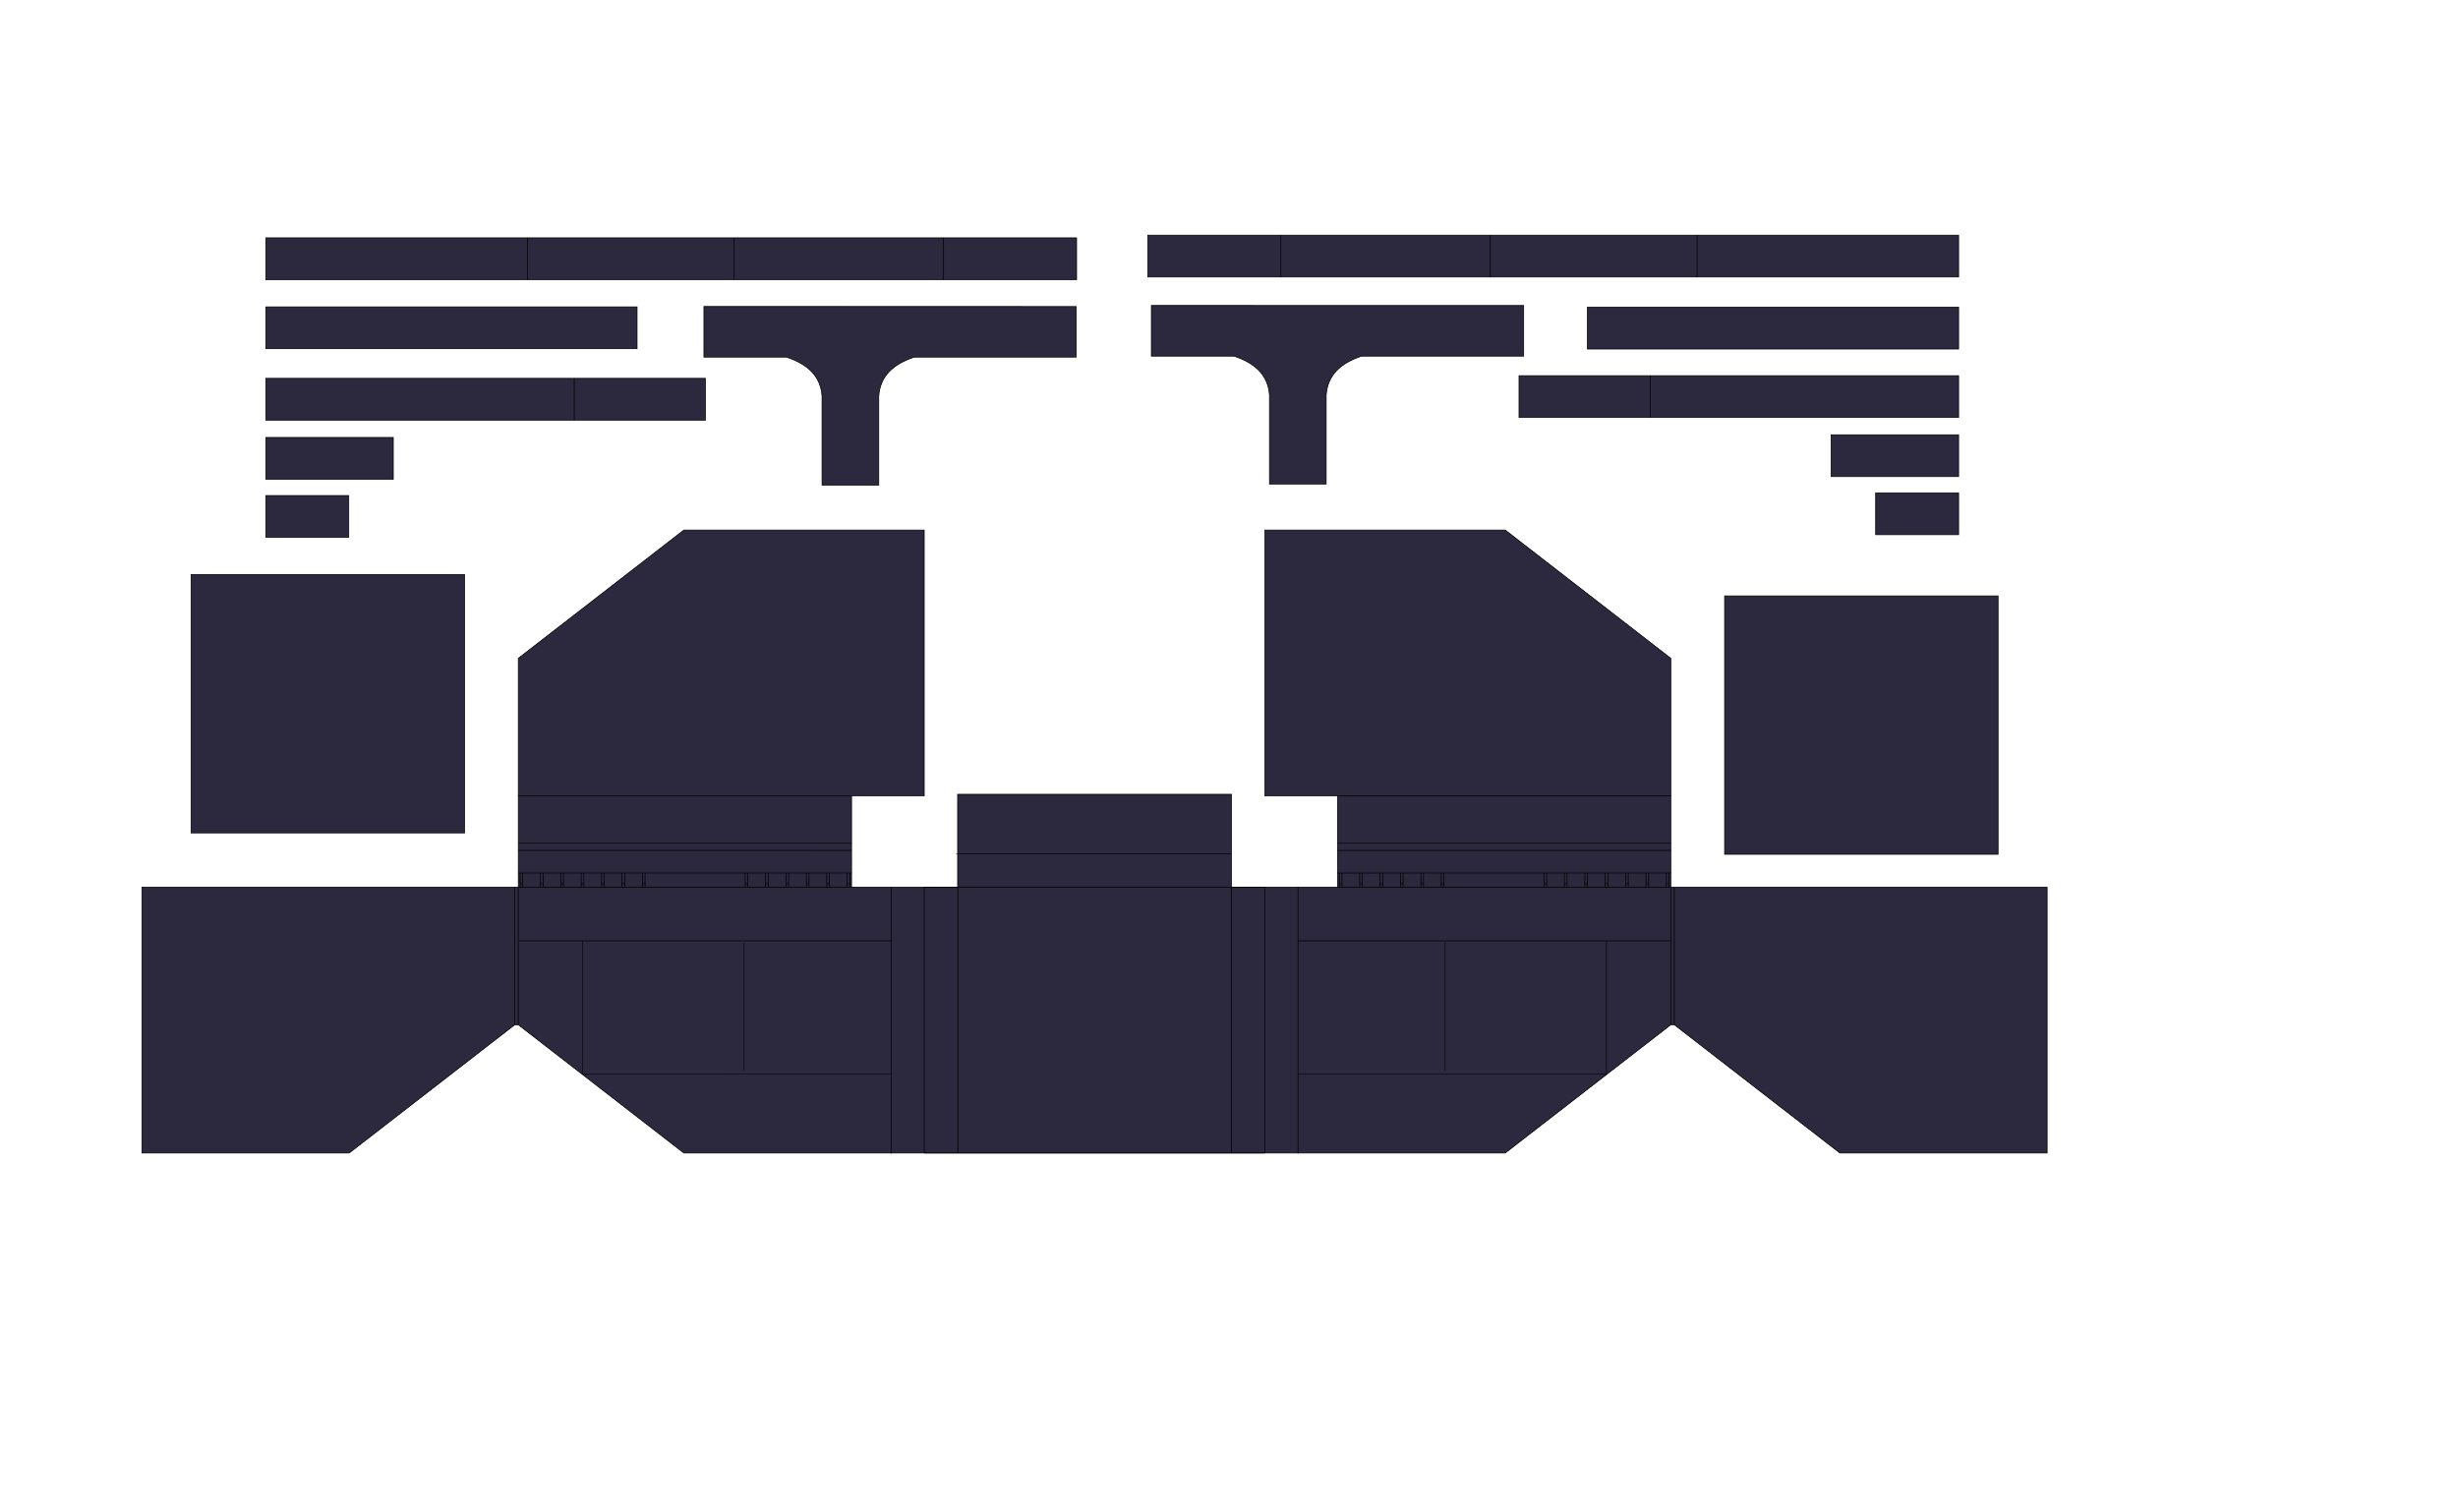 <?xml version="1.0" encoding="UTF-8" standalone="no"?>
<svg
   xmlns:dc="http://purl.org/dc/elements/1.1/"
   xmlns:cc="http://creativecommons.org/ns#"
   xmlns:rdf="http://www.w3.org/1999/02/22-rdf-syntax-ns#"
   xmlns:svg="http://www.w3.org/2000/svg"
   xmlns="http://www.w3.org/2000/svg"
   xmlns:sodipodi="http://sodipodi.sourceforge.net/DTD/sodipodi-0.dtd"
   xmlns:inkscape="http://www.inkscape.org/namespaces/inkscape"
   width="650mm"
   height="400mm"
   id="svg2"
   version="1.1"
   inkscape:version="0.91 r13725"
   sodipodi:docname="platform.svg">
  <sodipodi:namedview
     inkscape:snap-others="false"
     pagecolor="#ffffff"
     bordercolor="#666666"
     borderopacity="1"
     objecttolerance="10"
     gridtolerance="10"
     guidetolerance="10"
     inkscape:pageopacity="0"
     inkscape:pageshadow="2"
     inkscape:window-width="1920"
     inkscape:window-height="1028"
     id="namedview5831"
     showgrid="false"
     units="mm"
     inkscape:zoom="0.5275892495029305"
     inkscape:cx="1139.927234942992"
     inkscape:cy="632.24644510451"
     inkscape:window-x="-8"
     inkscape:window-y="-8"
     inkscape:window-maximized="1"
     inkscape:current-layer="g7358"
     width="594mm"
     inkscape:document-units="mm"
     showborder="true" />
  <desc
     id="desc4">C:\Users\mlevtsky\ASDS\photos\engines\blueprints\dxf\DYPOS-C106236.dxf - scale = 1.000000, origin = (0.000000, 0.000000), auto = False</desc>
  <defs
     id="defs6" />
  <g
     inkscape:groupmode="layer"
     id="layer1"
     inkscape:label="MODEL"
     style="display:inline"
     transform="translate(0,673.228)">
    <g
       id="g7358">
      <path
         style="display:inline;opacity:1;fill:#2c283d;fill-opacity:1;fill-rule:evenodd;stroke:#000000;stroke-width:0.709;stroke-linecap:butt;stroke-miterlimit:4;stroke-dasharray:none;stroke-dashoffset:0;stroke-opacity:1"
         d="m 1522.857,-367.847 0,50.577 -161.936,0 c -22.208,7.444 -34.066,19.752 -35.433,38.976 l 0,88.938 -56.693,0 0,-88.938 c -1.367,-19.224 -13.225,-31.532 -35.433,-38.976 l -82.623,0 0,-50.631 z"
         id="path5552-9"
         inkscape:connector-curvature="0"
         sodipodi:nodetypes="ccccccccccc" />
      <path
         inkscape:connector-curvature="0"
         style="opacity:1;fill:#2c283d;fill-opacity:1;fill-rule:evenodd;stroke:#000000;stroke-width:0.709;stroke-linecap:butt;stroke-miterlimit:4;stroke-dasharray:none;stroke-dashoffset:0;stroke-opacity:1"
         d="m 1957.583,-438.168 -810.384,0 0,41.811 810.384,0 z"
         id="rect5253" />
      <path
         style="opacity:1;fill:#2c283d;fill-opacity:1;fill-rule:evenodd;stroke:#000000;stroke-width:0.709;stroke-linecap:butt;stroke-miterlimit:4;stroke-dasharray:none;stroke-dashoffset:0;stroke-opacity:1"
         d="m 1696.162,-438.167 0,41.809"
         id="path5255"
         inkscape:connector-curvature="0" />
      <path
         style="display:inline;opacity:1;fill:#2c283d;fill-opacity:1;fill-rule:evenodd;stroke:#000000;stroke-width:0.709;stroke-linecap:butt;stroke-miterlimit:4;stroke-dasharray:none;stroke-dashoffset:0;stroke-opacity:1"
         d="m 1489.496,-438.167 0,41.809"
         id="path5255-5"
         inkscape:connector-curvature="0" />
      <path
         style="display:inline;opacity:1;fill:#2c283d;fill-opacity:1;fill-rule:evenodd;stroke:#000000;stroke-width:0.709;stroke-linecap:butt;stroke-miterlimit:4;stroke-dasharray:none;stroke-dashoffset:0;stroke-opacity:1"
         d="m 1280.195,-438.167 0,41.809"
         id="path5255-5-7"
         inkscape:connector-curvature="0" />
      <rect
         style="display:inline;opacity:1;fill:#2c283d;fill-opacity:1;fill-rule:evenodd;stroke:#000000;stroke-width:0.709;stroke-linecap:butt;stroke-miterlimit:4;stroke-dasharray:none;stroke-dashoffset:0;stroke-opacity:1"
         id="rect5294"
         width="371.08"
         height="41.811"
         x="-1957.583"
         y="-366.162"
         transform="scale(-1,1)" />
      <path
         style="display:inline;opacity:1;fill:#2c283d;fill-opacity:1;fill-rule:evenodd;stroke:#000000;stroke-width:0.709;stroke-linecap:butt;stroke-miterlimit:4;stroke-dasharray:none;stroke-dashoffset:0;stroke-opacity:1"
         d="m 1957.583,-297.719 -439.369,0 0,41.811 439.369,0 z"
         id="rect5294-1"
         inkscape:connector-curvature="0"
         sodipodi:nodetypes="ccccc" />
      <path
         inkscape:connector-curvature="0"
         id="path5255-4"
         d="m 1649.318,-297.72 0,41.809"
         style="display:inline;opacity:1;fill:#2c283d;fill-opacity:1;fill-rule:evenodd;stroke:#000000;stroke-width:0.709;stroke-linecap:butt;stroke-miterlimit:4;stroke-dasharray:none;stroke-dashoffset:0;stroke-opacity:1" />
      <rect
         style="display:inline;opacity:1;fill:#2c283d;fill-opacity:1;fill-rule:evenodd;stroke:#000000;stroke-width:0.709;stroke-linecap:butt;stroke-miterlimit:4;stroke-dasharray:none;stroke-dashoffset:0;stroke-opacity:1"
         id="rect5294-0"
         width="127.446"
         height="41.811"
         x="-1957.583"
         y="-238.642"
         transform="scale(-1,1)" />
      <rect
         style="display:inline;opacity:1;fill:#2c283d;fill-opacity:1;fill-rule:evenodd;stroke:#000000;stroke-width:0.709;stroke-linecap:butt;stroke-miterlimit:4;stroke-dasharray:none;stroke-dashoffset:0;stroke-opacity:1"
         id="rect5294-0-6"
         width="82.913"
         height="41.811"
         x="-1957.583"
         y="-180.583"
         transform="scale(-1,1)" />
      <path
         inkscape:connector-curvature="0"
         style="opacity:1;fill:#2c283d;fill-opacity:1;fill-rule:evenodd;stroke:#000000;stroke-width:0.709;stroke-linecap:butt;stroke-miterlimit:4;stroke-dasharray:none;stroke-dashoffset:0;stroke-opacity:1"
         d="m 265.657,-435.496 810.384,0 0,41.811 -810.384,0 z"
         id="rect5253-0" />
      <path
         style="opacity:1;fill:#2c283d;fill-opacity:1;fill-rule:evenodd;stroke:#000000;stroke-width:0.709;stroke-linecap:butt;stroke-miterlimit:4;stroke-dasharray:none;stroke-dashoffset:0;stroke-opacity:1"
         d="m 527.078,-435.495 0,41.809"
         id="path5255-7"
         inkscape:connector-curvature="0" />
      <path
         style="display:inline;opacity:1;fill:#2c283d;fill-opacity:1;fill-rule:evenodd;stroke:#000000;stroke-width:0.709;stroke-linecap:butt;stroke-miterlimit:4;stroke-dasharray:none;stroke-dashoffset:0;stroke-opacity:1"
         d="m 733.744,-435.495 0,41.809"
         id="path5255-5-3"
         inkscape:connector-curvature="0" />
      <path
         style="display:inline;opacity:1;fill:#2c283d;fill-opacity:1;fill-rule:evenodd;stroke:#000000;stroke-width:0.709;stroke-linecap:butt;stroke-miterlimit:4;stroke-dasharray:none;stroke-dashoffset:0;stroke-opacity:1"
         d="m 943.045,-435.495 0,41.809"
         id="path5255-5-7-8"
         inkscape:connector-curvature="0" />
      <rect
         style="display:inline;opacity:1;fill:#2c283d;fill-opacity:1;fill-rule:evenodd;stroke:#000000;stroke-width:0.709;stroke-linecap:butt;stroke-miterlimit:4;stroke-dasharray:none;stroke-dashoffset:0;stroke-opacity:1"
         id="rect5294-02"
         width="371.08"
         height="41.811"
         x="265.657"
         y="-366.49" />
      <rect
         style="display:inline;opacity:1;fill:#2c283d;fill-opacity:1;fill-rule:evenodd;stroke:#000000;stroke-width:0.709;stroke-linecap:butt;stroke-miterlimit:4;stroke-dasharray:none;stroke-dashoffset:0;stroke-opacity:1"
         id="rect5294-0-6-5"
         width="82.913"
         height="41.811"
         x="265.657"
         y="-177.911" />
      <rect
         style="display:inline;opacity:1;fill:#2c283d;fill-opacity:1;fill-rule:evenodd;stroke:#000000;stroke-width:0.709;stroke-linecap:butt;stroke-miterlimit:4;stroke-dasharray:none;stroke-dashoffset:0;stroke-opacity:1"
         id="rect5294-0-3"
         width="127.446"
         height="41.811"
         x="265.657"
         y="-235.97" />
      <path
         style="display:inline;opacity:1;fill:#2c283d;fill-opacity:1;fill-rule:evenodd;stroke:#000000;stroke-width:0.709;stroke-linecap:butt;stroke-miterlimit:4;stroke-dasharray:none;stroke-dashoffset:0;stroke-opacity:1"
         d="m 265.657,-295.047 439.369,0 0,41.811 -439.369,0 z"
         id="rect5294-1-8"
         inkscape:connector-curvature="0"
         sodipodi:nodetypes="ccccc" />
      <path
         inkscape:connector-curvature="0"
         id="path5255-4-3"
         d="m 573.922,-295.048 0,41.809"
         style="display:inline;opacity:1;fill:#2c283d;fill-opacity:1;fill-rule:evenodd;stroke:#000000;stroke-width:0.709;stroke-linecap:butt;stroke-miterlimit:4;stroke-dasharray:none;stroke-dashoffset:0;stroke-opacity:1" />
      <path
         style="display:inline;opacity:1;fill:#2c283d;fill-opacity:1;fill-rule:evenodd;stroke:#000000;stroke-width:0.709;stroke-linecap:butt;stroke-miterlimit:4;stroke-dasharray:none;stroke-dashoffset:0;stroke-opacity:1"
         d="m 1075.663,-366.829 0,50.577 -161.936,0 c -22.208,7.444 -34.066,19.752 -35.433,38.976 l 0,88.938 -56.693,0 0,-88.938 c -1.367,-19.224 -13.225,-31.532 -35.433,-38.976 l -82.623,0 0,-50.631 z"
         id="path5552-9-7"
         inkscape:connector-curvature="0"
         sodipodi:nodetypes="ccccccccccc" />
      <path
         style="display:inline;opacity:1;fill:#2c283d;fill-opacity:1;stroke:#000000;stroke-width:0.709;stroke-miterlimit:4;stroke-dasharray:none;stroke-opacity:1"
         d="m 518.036,213.561 439.076,0 0,-92.829 273.711,0.004 0,92.83 439.078,0 3.546,0.004 372.601,0 -3e-12,265.749 -207.129,4.927950838e-4 -165.472,-128.205 -3.546,-0.004 -165.472,128.205 -240.236,-4.927950853e-4 -340.448,-0.006 -240.236,4.927950854e-4 -165.472,-128.205 -3.543,6.13610743e-5 -165.472,128.205 -207.129,-4.927950839e-4 -3.1e-12,-265.749 372.601,0 z"
         id="path5296-2-71-4"
         inkscape:connector-curvature="0"
         sodipodi:nodetypes="ccccccccccccccccccccccc" />
      <path
         style="display:inline;opacity:1;fill:#2c283d;fill-opacity:1;stroke:#000000;stroke-width:0.709;stroke-miterlimit:4;stroke-dasharray:none;stroke-opacity:1"
         d="m 1504.437,-143.398 -240.236,4.927950855e-4 -2e-12,265.749 405.709,0 0,-137.544 z"
         id="path5296-2-7"
         inkscape:connector-curvature="0"
         sodipodi:nodetypes="cccccc" />
      <path
         style="display:inline;opacity:1;fill:#2c283d;fill-opacity:1;stroke:#000000;stroke-width:0.709;stroke-miterlimit:4;stroke-dasharray:none;stroke-opacity:1"
         d="m 1264.192,479.316 -2e-12,-265.749"
         id="path6237"
         inkscape:connector-curvature="0" />
      <path
         inkscape:connector-curvature="0"
         id="path5587-8"
         d="m 1669.907,213.566 0,-91.216 -333.071,0 0,91.216 z"
         style="display:inline;opacity:1;fill:#2c283d;fill-opacity:1;stroke:#000000;stroke-width:0.709;stroke-miterlimit:4;stroke-dasharray:none;stroke-opacity:1"
         sodipodi:nodetypes="ccccc" />
      <path
         inkscape:connector-curvature="0"
         id="path5533-6"
         d="m 1420.104,199.393 0,14.173"
         style="display:inline;opacity:1;fill:#2c283d;fill-opacity:1;stroke:#000000;stroke-width:0.709;stroke-miterlimit:4;stroke-dasharray:none;stroke-opacity:1" />
      <path
         inkscape:connector-curvature="0"
         id="path5535-0"
         d="m 1422.762,199.393 0,14.173"
         style="display:inline;opacity:1;fill:#2c283d;fill-opacity:1;stroke:#000000;stroke-width:0.709;stroke-miterlimit:4;stroke-dasharray:none;stroke-opacity:1" />
      <path
         inkscape:connector-curvature="0"
         id="path5537-1"
         d="m 1399.73,199.393 0,14.173"
         style="display:inline;opacity:1;fill:#2c283d;fill-opacity:1;stroke:#000000;stroke-width:0.709;stroke-miterlimit:4;stroke-dasharray:none;stroke-opacity:1" />
      <path
         inkscape:connector-curvature="0"
         id="path5539-0"
         d="m 1402.388,199.393 0,14.173"
         style="display:inline;opacity:1;fill:#2c283d;fill-opacity:1;stroke:#000000;stroke-width:0.709;stroke-miterlimit:4;stroke-dasharray:none;stroke-opacity:1" />
      <path
         inkscape:connector-curvature="0"
         id="path5541-3"
         d="m 1382.014,199.393 0,14.173"
         style="display:inline;opacity:1;fill:#2c283d;fill-opacity:1;stroke:#000000;stroke-width:0.709;stroke-miterlimit:4;stroke-dasharray:none;stroke-opacity:1" />
      <path
         inkscape:connector-curvature="0"
         id="path5543-3"
         d="m 1379.356,199.393 0,14.173"
         style="display:inline;opacity:1;fill:#2c283d;fill-opacity:1;stroke:#000000;stroke-width:0.709;stroke-miterlimit:4;stroke-dasharray:none;stroke-opacity:1" />
      <path
         inkscape:connector-curvature="0"
         id="path5545-8"
         d="m 1361.64,199.393 0,14.173"
         style="display:inline;opacity:1;fill:#2c283d;fill-opacity:1;stroke:#000000;stroke-width:0.709;stroke-miterlimit:4;stroke-dasharray:none;stroke-opacity:1" />
      <path
         inkscape:connector-curvature="0"
         id="path5547-8"
         d="m 1358.982,199.393 0,14.173"
         style="display:inline;opacity:1;fill:#2c283d;fill-opacity:1;stroke:#000000;stroke-width:0.709;stroke-miterlimit:4;stroke-dasharray:none;stroke-opacity:1" />
      <path
         inkscape:connector-curvature="0"
         id="path5551-2"
         d="m 1358.982,210.023 2.657,0"
         style="display:inline;opacity:1;fill:#2c283d;fill-opacity:1;stroke:#000000;stroke-width:0.709;stroke-miterlimit:4;stroke-dasharray:none;stroke-opacity:1" />
      <path
         inkscape:connector-curvature="0"
         id="path5553-5"
         d="m 1379.356,210.023 2.657,0"
         style="display:inline;opacity:1;fill:#2c283d;fill-opacity:1;stroke:#000000;stroke-width:0.709;stroke-miterlimit:4;stroke-dasharray:none;stroke-opacity:1" />
      <path
         inkscape:connector-curvature="0"
         id="path5555-1"
         d="m 1399.73,210.023 2.657,0"
         style="display:inline;opacity:1;fill:#2c283d;fill-opacity:1;stroke:#000000;stroke-width:0.709;stroke-miterlimit:4;stroke-dasharray:none;stroke-opacity:1" />
      <path
         inkscape:connector-curvature="0"
         id="path5557-4"
         d="m 1420.104,210.023 2.657,0"
         style="display:inline;opacity:1;fill:#2c283d;fill-opacity:1;stroke:#000000;stroke-width:0.709;stroke-miterlimit:4;stroke-dasharray:none;stroke-opacity:1" />
      <path
         inkscape:connector-curvature="0"
         id="path5559-0"
         d="m 1624.73,199.393 0,14.173"
         style="display:inline;opacity:1;fill:#2c283d;fill-opacity:1;stroke:#000000;stroke-width:0.709;stroke-miterlimit:4;stroke-dasharray:none;stroke-opacity:1" />
      <path
         inkscape:connector-curvature="0"
         id="path5561-7"
         d="m 1627.388,199.393 0,14.173"
         style="display:inline;opacity:1;fill:#2c283d;fill-opacity:1;stroke:#000000;stroke-width:0.709;stroke-miterlimit:4;stroke-dasharray:none;stroke-opacity:1" />
      <path
         inkscape:connector-curvature="0"
         id="path5563-3"
         d="m 1645.104,199.393 0,14.173"
         style="display:inline;opacity:1;fill:#2c283d;fill-opacity:1;stroke:#000000;stroke-width:0.709;stroke-miterlimit:4;stroke-dasharray:none;stroke-opacity:1" />
      <path
         inkscape:connector-curvature="0"
         id="path5565-7"
         d="m 1647.762,199.393 0,14.173"
         style="display:inline;opacity:1;fill:#2c283d;fill-opacity:1;stroke:#000000;stroke-width:0.709;stroke-miterlimit:4;stroke-dasharray:none;stroke-opacity:1" />
      <path
         inkscape:connector-curvature="0"
         id="path5567-1"
         d="m 1668.136,199.393 0,14.173"
         style="display:inline;opacity:1;fill:#2c283d;fill-opacity:1;stroke:#000000;stroke-width:0.709;stroke-miterlimit:4;stroke-dasharray:none;stroke-opacity:1" />
      <path
         inkscape:connector-curvature="0"
         id="path5569-5"
         d="m 1665.478,199.393 0,14.173"
         style="display:inline;opacity:1;fill:#2c283d;fill-opacity:1;stroke:#000000;stroke-width:0.709;stroke-miterlimit:4;stroke-dasharray:none;stroke-opacity:1" />
      <path
         inkscape:connector-curvature="0"
         id="path5571-8"
         d="m 1604.356,199.393 0,14.173"
         style="display:inline;opacity:1;fill:#2c283d;fill-opacity:1;stroke:#000000;stroke-width:0.709;stroke-miterlimit:4;stroke-dasharray:none;stroke-opacity:1" />
      <path
         inkscape:connector-curvature="0"
         id="path5573-2"
         d="m 1607.014,199.393 0,14.173"
         style="display:inline;opacity:1;fill:#2c283d;fill-opacity:1;stroke:#000000;stroke-width:0.709;stroke-miterlimit:4;stroke-dasharray:none;stroke-opacity:1" />
      <path
         inkscape:connector-curvature="0"
         id="path5575-2"
         d="m 1583.982,199.393 0,14.173"
         style="display:inline;opacity:1;fill:#2c283d;fill-opacity:1;stroke:#000000;stroke-width:0.709;stroke-miterlimit:4;stroke-dasharray:none;stroke-opacity:1" />
      <path
         inkscape:connector-curvature="0"
         id="path5577-7"
         d="m 1586.64,199.393 0,14.173"
         style="display:inline;opacity:1;fill:#2c283d;fill-opacity:1;stroke:#000000;stroke-width:0.709;stroke-miterlimit:4;stroke-dasharray:none;stroke-opacity:1" />
      <path
         inkscape:connector-curvature="0"
         id="path5579-1"
         d="m 1566.266,199.393 0,14.173"
         style="display:inline;opacity:1;fill:#2c283d;fill-opacity:1;stroke:#000000;stroke-width:0.709;stroke-miterlimit:4;stroke-dasharray:none;stroke-opacity:1" />
      <path
         inkscape:connector-curvature="0"
         id="path5581-7"
         d="m 1563.608,199.393 0,14.173"
         style="display:inline;opacity:1;fill:#2c283d;fill-opacity:1;stroke:#000000;stroke-width:0.709;stroke-miterlimit:4;stroke-dasharray:none;stroke-opacity:1" />
      <path
         inkscape:connector-curvature="0"
         id="path5583-6"
         d="m 1545.892,199.393 0,14.173"
         style="display:inline;opacity:1;fill:#2c283d;fill-opacity:1;stroke:#000000;stroke-width:0.709;stroke-miterlimit:4;stroke-dasharray:none;stroke-opacity:1" />
      <path
         inkscape:connector-curvature="0"
         id="path5585-0"
         d="m 1543.234,199.393 0,14.173"
         style="display:inline;opacity:1;fill:#2c283d;fill-opacity:1;stroke:#000000;stroke-width:0.709;stroke-miterlimit:4;stroke-dasharray:none;stroke-opacity:1" />
      <path
         inkscape:connector-curvature="0"
         id="path5591-9"
         d="m 1543.234,210.023 2.657,0"
         style="display:inline;opacity:1;fill:#2c283d;fill-opacity:1;stroke:#000000;stroke-width:0.709;stroke-miterlimit:4;stroke-dasharray:none;stroke-opacity:1" />
      <path
         inkscape:connector-curvature="0"
         id="path5593-4"
         d="m 1563.608,210.023 2.657,0"
         style="display:inline;opacity:1;fill:#2c283d;fill-opacity:1;stroke:#000000;stroke-width:0.709;stroke-miterlimit:4;stroke-dasharray:none;stroke-opacity:1" />
      <path
         inkscape:connector-curvature="0"
         id="path5595-4"
         d="m 1583.982,210.023 2.657,0"
         style="display:inline;opacity:1;fill:#2c283d;fill-opacity:1;stroke:#000000;stroke-width:0.709;stroke-miterlimit:4;stroke-dasharray:none;stroke-opacity:1" />
      <path
         inkscape:connector-curvature="0"
         id="path5597-4"
         d="m 1604.356,210.023 2.657,0"
         style="display:inline;opacity:1;fill:#2c283d;fill-opacity:1;stroke:#000000;stroke-width:0.709;stroke-miterlimit:4;stroke-dasharray:none;stroke-opacity:1" />
      <path
         inkscape:connector-curvature="0"
         id="path5599-5"
         d="m 1624.73,210.023 2.657,0"
         style="display:inline;opacity:1;fill:#2c283d;fill-opacity:1;stroke:#000000;stroke-width:0.709;stroke-miterlimit:4;stroke-dasharray:none;stroke-opacity:1" />
      <path
         inkscape:connector-curvature="0"
         id="path5601-0"
         d="m 1645.104,210.023 2.657,0"
         style="display:inline;opacity:1;fill:#2c283d;fill-opacity:1;stroke:#000000;stroke-width:0.709;stroke-miterlimit:4;stroke-dasharray:none;stroke-opacity:1" />
      <path
         inkscape:connector-curvature="0"
         id="path5603-7"
         d="m 1665.478,210.023 2.657,0"
         style="display:inline;opacity:1;fill:#2c283d;fill-opacity:1;stroke:#000000;stroke-width:0.709;stroke-miterlimit:4;stroke-dasharray:none;stroke-opacity:1" />
      <path
         inkscape:connector-curvature="0"
         id="path5637-5"
         d="m 1338.608,199.393 0,14.173"
         style="display:inline;opacity:1;fill:#2c283d;fill-opacity:1;stroke:#000000;stroke-width:0.709;stroke-miterlimit:4;stroke-dasharray:none;stroke-opacity:1" />
      <path
         inkscape:connector-curvature="0"
         id="path5639-5"
         d="m 1341.266,199.393 0,14.173"
         style="display:inline;opacity:1;fill:#2c283d;fill-opacity:1;stroke:#000000;stroke-width:0.709;stroke-miterlimit:4;stroke-dasharray:none;stroke-opacity:1" />
      <path
         inkscape:connector-curvature="0"
         id="path5641-9"
         d="m 1338.608,210.023 2.657,0"
         style="display:inline;opacity:1;fill:#2c283d;fill-opacity:1;stroke:#000000;stroke-width:0.709;stroke-miterlimit:4;stroke-dasharray:none;stroke-opacity:1" />
      <path
         inkscape:connector-curvature="0"
         id="path5643-0"
         d="m 1443.136,199.393 0,14.173"
         style="display:inline;opacity:1;fill:#2c283d;fill-opacity:1;stroke:#000000;stroke-width:0.709;stroke-miterlimit:4;stroke-dasharray:none;stroke-opacity:1" />
      <path
         inkscape:connector-curvature="0"
         id="path5645-2"
         d="m 1440.478,199.393 0,14.173"
         style="display:inline;opacity:1;fill:#2c283d;fill-opacity:1;stroke:#000000;stroke-width:0.709;stroke-miterlimit:4;stroke-dasharray:none;stroke-opacity:1" />
      <path
         inkscape:connector-curvature="0"
         id="path5647-0"
         d="m 1440.478,210.023 2.657,0"
         style="display:inline;opacity:1;fill:#2c283d;fill-opacity:1;stroke:#000000;stroke-width:0.709;stroke-miterlimit:4;stroke-dasharray:none;stroke-opacity:1" />
      <path
         style="display:inline;opacity:1;fill:none;fill-opacity:1;fill-rule:nonzero;stroke:#000000;stroke-width:0.709;stroke-miterlimit:4;stroke-dasharray:none;stroke-opacity:1"
         d="m 1669.907,176.797 -333.071,0.002"
         id="path4883-8-7"
         inkscape:connector-curvature="0" />
      <path
         style="display:inline;opacity:1;fill:none;fill-opacity:1;fill-rule:nonzero;stroke:#000000;stroke-width:0.709;stroke-miterlimit:4;stroke-dasharray:none;stroke-opacity:1"
         d="m 1669.907,169.709 -333.071,0.002"
         id="path4883-8-7-5"
         inkscape:connector-curvature="0" />
      <path
         style="display:inline;opacity:1;fill:none;fill-opacity:1;fill-rule:nonzero;stroke:#000000;stroke-width:0.709;stroke-miterlimit:4;stroke-dasharray:none;stroke-opacity:1"
         d="m 1669.907,199.393 -333.071,0.002"
         id="path4883-8-7-5-4"
         inkscape:connector-curvature="0" />
      <path
         style="display:inline;opacity:1;fill:#000035;fill-opacity:1;fill-rule:evenodd;stroke:#000000;stroke-width:0.709;stroke-linecap:butt;stroke-miterlimit:4;stroke-dasharray:none;stroke-dashoffset:0;stroke-opacity:1"
         d="m 1264.192,479.315 -33.555,0"
         id="path5876"
         inkscape:connector-curvature="0" />
      <path
         style="display:inline;opacity:0.793;fill:none;fill-opacity:1;fill-rule:evenodd;stroke:#000000;stroke-width:0.709;stroke-linecap:butt;stroke-miterlimit:4;stroke-dasharray:none;stroke-dashoffset:0;stroke-opacity:1"
         d="m 1297.299,400.518 308.268,0.005 0,-133.345"
         id="path5554-3"
         inkscape:connector-curvature="0"
         sodipodi:nodetypes="ccc" />
      <path
         style="display:inline;opacity:0.793;fill:none;fill-opacity:1;fill-rule:evenodd;stroke:#000000;stroke-width:0.709;stroke-linecap:butt;stroke-miterlimit:4;stroke-dasharray:none;stroke-dashoffset:0;stroke-opacity:1"
         d="m 1444.347,268.95 0,127.914"
         id="path5588-4"
         inkscape:connector-curvature="0"
         sodipodi:nodetypes="cc" />
      <path
         style="display:inline;opacity:1;fill:none;fill-opacity:1;fill-rule:evenodd;stroke:#000000;stroke-width:0.709;stroke-linecap:butt;stroke-miterlimit:4;stroke-dasharray:none;stroke-dashoffset:0;stroke-opacity:1"
         d="m 1297.3,479.83 -5.6018524e-4,-266.186"
         id="path5584-5"
         inkscape:connector-curvature="0" />
      <path
         style="display:inline;opacity:1;fill:none;fill-opacity:1;fill-rule:evenodd;stroke:#000000;stroke-width:0.709;stroke-linecap:butt;stroke-miterlimit:4;stroke-dasharray:none;stroke-dashoffset:0;stroke-opacity:1"
         d="m 1297.304,267.177 372.093,0"
         id="path5582-4"
         inkscape:connector-curvature="0"
         sodipodi:nodetypes="cc" />
      <path
         style="display:inline;opacity:1;fill:#dedede;fill-opacity:1;fill-rule:evenodd;stroke:#000000;stroke-width:0.709;stroke-linecap:butt;stroke-miterlimit:4;stroke-dasharray:none;stroke-dashoffset:0;stroke-opacity:1"
         d="m 957.299,479.312 273.34,0"
         id="path5659"
         inkscape:connector-curvature="0" />
      <path
         inkscape:connector-curvature="0"
         style="display:inline;opacity:1;fill:none;fill-opacity:1;fill-rule:evenodd;stroke:#000000;stroke-width:0.709;stroke-linecap:butt;stroke-miterlimit:4;stroke-dasharray:none;stroke-dashoffset:0;stroke-opacity:1"
         d="m 1230.64,479.315 -5.60185239e-4,-266.186"
         id="path5584-5-5" />
      <path
         style="display:inline;opacity:1;fill:#2c283d;fill-opacity:1;stroke:#000000;stroke-width:0.709;stroke-miterlimit:4;stroke-dasharray:none;stroke-opacity:1"
         d="m 923.745,479.31 1.9e-12,-265.749"
         id="path6233"
         inkscape:connector-curvature="0" />
      <path
         style="display:inline;opacity:1;fill:#2c283d;fill-opacity:1;stroke:#000000;stroke-width:0.709;stroke-miterlimit:4;stroke-dasharray:none;stroke-opacity:1"
         d="m 1669.901,213.567 0,137.544"
         id="path6277"
         inkscape:connector-curvature="0" />
      <path
         inkscape:connector-curvature="0"
         id="path5587-8-7"
         d="m 518.03,213.561 0,-91.216 333.071,0 0,91.216 z"
         style="display:inline;opacity:1;fill:#2c283d;fill-opacity:1;stroke:#000000;stroke-width:0.709;stroke-miterlimit:4;stroke-dasharray:none;stroke-opacity:1"
         sodipodi:nodetypes="ccccc" />
      <path
         inkscape:connector-curvature="0"
         id="path5533-6-1"
         d="m 767.833,199.387 0,14.173"
         style="display:inline;opacity:1;fill:#2c283d;fill-opacity:1;stroke:#000000;stroke-width:0.709;stroke-miterlimit:4;stroke-dasharray:none;stroke-opacity:1" />
      <path
         inkscape:connector-curvature="0"
         id="path5535-0-6"
         d="m 765.175,199.387 0,14.173"
         style="display:inline;opacity:1;fill:#2c283d;fill-opacity:1;stroke:#000000;stroke-width:0.709;stroke-miterlimit:4;stroke-dasharray:none;stroke-opacity:1" />
      <path
         inkscape:connector-curvature="0"
         id="path5537-1-2"
         d="m 788.207,199.387 0,14.173"
         style="display:inline;opacity:1;fill:#2c283d;fill-opacity:1;stroke:#000000;stroke-width:0.709;stroke-miterlimit:4;stroke-dasharray:none;stroke-opacity:1" />
      <path
         inkscape:connector-curvature="0"
         id="path5539-0-3"
         d="m 785.549,199.387 0,14.173"
         style="display:inline;opacity:1;fill:#2c283d;fill-opacity:1;stroke:#000000;stroke-width:0.709;stroke-miterlimit:4;stroke-dasharray:none;stroke-opacity:1" />
      <path
         inkscape:connector-curvature="0"
         id="path5541-3-0"
         d="m 805.923,199.387 0,14.173"
         style="display:inline;opacity:1;fill:#2c283d;fill-opacity:1;stroke:#000000;stroke-width:0.709;stroke-miterlimit:4;stroke-dasharray:none;stroke-opacity:1" />
      <path
         inkscape:connector-curvature="0"
         id="path5543-3-2"
         d="m 808.581,199.387 0,14.173"
         style="display:inline;opacity:1;fill:#2c283d;fill-opacity:1;stroke:#000000;stroke-width:0.709;stroke-miterlimit:4;stroke-dasharray:none;stroke-opacity:1" />
      <path
         inkscape:connector-curvature="0"
         id="path5545-8-3"
         d="m 826.297,199.387 0,14.173"
         style="display:inline;opacity:1;fill:#2c283d;fill-opacity:1;stroke:#000000;stroke-width:0.709;stroke-miterlimit:4;stroke-dasharray:none;stroke-opacity:1" />
      <path
         inkscape:connector-curvature="0"
         id="path5547-8-6"
         d="m 828.955,199.387 0,14.173"
         style="display:inline;opacity:1;fill:#2c283d;fill-opacity:1;stroke:#000000;stroke-width:0.709;stroke-miterlimit:4;stroke-dasharray:none;stroke-opacity:1" />
      <path
         inkscape:connector-curvature="0"
         id="path5551-2-0"
         d="m 828.955,210.017 -2.657,0"
         style="display:inline;opacity:1;fill:#2c283d;fill-opacity:1;stroke:#000000;stroke-width:0.709;stroke-miterlimit:4;stroke-dasharray:none;stroke-opacity:1" />
      <path
         inkscape:connector-curvature="0"
         id="path5553-5-4"
         d="m 808.581,210.017 -2.657,0"
         style="display:inline;opacity:1;fill:#2c283d;fill-opacity:1;stroke:#000000;stroke-width:0.709;stroke-miterlimit:4;stroke-dasharray:none;stroke-opacity:1" />
      <path
         inkscape:connector-curvature="0"
         id="path5555-1-8"
         d="m 788.207,210.017 -2.657,0"
         style="display:inline;opacity:1;fill:#2c283d;fill-opacity:1;stroke:#000000;stroke-width:0.709;stroke-miterlimit:4;stroke-dasharray:none;stroke-opacity:1" />
      <path
         inkscape:connector-curvature="0"
         id="path5557-4-9"
         d="m 767.833,210.017 -2.657,0"
         style="display:inline;opacity:1;fill:#2c283d;fill-opacity:1;stroke:#000000;stroke-width:0.709;stroke-miterlimit:4;stroke-dasharray:none;stroke-opacity:1" />
      <path
         inkscape:connector-curvature="0"
         id="path5559-0-2"
         d="m 563.207,199.387 0,14.173"
         style="display:inline;opacity:1;fill:#2c283d;fill-opacity:1;stroke:#000000;stroke-width:0.709;stroke-miterlimit:4;stroke-dasharray:none;stroke-opacity:1" />
      <path
         inkscape:connector-curvature="0"
         id="path5561-7-6"
         d="m 560.549,199.387 0,14.173"
         style="display:inline;opacity:1;fill:#2c283d;fill-opacity:1;stroke:#000000;stroke-width:0.709;stroke-miterlimit:4;stroke-dasharray:none;stroke-opacity:1" />
      <path
         inkscape:connector-curvature="0"
         id="path5563-3-4"
         d="m 542.833,199.387 0,14.173"
         style="display:inline;opacity:1;fill:#2c283d;fill-opacity:1;stroke:#000000;stroke-width:0.709;stroke-miterlimit:4;stroke-dasharray:none;stroke-opacity:1" />
      <path
         inkscape:connector-curvature="0"
         id="path5565-7-5"
         d="m 540.175,199.387 0,14.173"
         style="display:inline;opacity:1;fill:#2c283d;fill-opacity:1;stroke:#000000;stroke-width:0.709;stroke-miterlimit:4;stroke-dasharray:none;stroke-opacity:1" />
      <path
         inkscape:connector-curvature="0"
         id="path5567-1-3"
         d="m 519.801,199.387 0,14.173"
         style="display:inline;opacity:1;fill:#2c283d;fill-opacity:1;stroke:#000000;stroke-width:0.709;stroke-miterlimit:4;stroke-dasharray:none;stroke-opacity:1" />
      <path
         inkscape:connector-curvature="0"
         id="path5569-5-2"
         d="m 522.459,199.387 0,14.173"
         style="display:inline;opacity:1;fill:#2c283d;fill-opacity:1;stroke:#000000;stroke-width:0.709;stroke-miterlimit:4;stroke-dasharray:none;stroke-opacity:1" />
      <path
         inkscape:connector-curvature="0"
         id="path5571-8-5"
         d="m 583.581,199.387 0,14.173"
         style="display:inline;opacity:1;fill:#2c283d;fill-opacity:1;stroke:#000000;stroke-width:0.709;stroke-miterlimit:4;stroke-dasharray:none;stroke-opacity:1" />
      <path
         inkscape:connector-curvature="0"
         id="path5573-2-6"
         d="m 580.923,199.387 0,14.173"
         style="display:inline;opacity:1;fill:#2c283d;fill-opacity:1;stroke:#000000;stroke-width:0.709;stroke-miterlimit:4;stroke-dasharray:none;stroke-opacity:1" />
      <path
         inkscape:connector-curvature="0"
         id="path5575-2-5"
         d="m 603.955,199.387 0,14.173"
         style="display:inline;opacity:1;fill:#2c283d;fill-opacity:1;stroke:#000000;stroke-width:0.709;stroke-miterlimit:4;stroke-dasharray:none;stroke-opacity:1" />
      <path
         inkscape:connector-curvature="0"
         id="path5577-7-6"
         d="m 601.297,199.387 0,14.173"
         style="display:inline;opacity:1;fill:#2c283d;fill-opacity:1;stroke:#000000;stroke-width:0.709;stroke-miterlimit:4;stroke-dasharray:none;stroke-opacity:1" />
      <path
         inkscape:connector-curvature="0"
         id="path5579-1-0"
         d="m 621.671,199.387 0,14.173"
         style="display:inline;opacity:1;fill:#2c283d;fill-opacity:1;stroke:#000000;stroke-width:0.709;stroke-miterlimit:4;stroke-dasharray:none;stroke-opacity:1" />
      <path
         inkscape:connector-curvature="0"
         id="path5581-7-8"
         d="m 624.329,199.387 0,14.173"
         style="display:inline;opacity:1;fill:#2c283d;fill-opacity:1;stroke:#000000;stroke-width:0.709;stroke-miterlimit:4;stroke-dasharray:none;stroke-opacity:1" />
      <path
         inkscape:connector-curvature="0"
         id="path5583-6-8"
         d="m 642.045,199.387 0,14.173"
         style="display:inline;opacity:1;fill:#2c283d;fill-opacity:1;stroke:#000000;stroke-width:0.709;stroke-miterlimit:4;stroke-dasharray:none;stroke-opacity:1" />
      <path
         inkscape:connector-curvature="0"
         id="path5585-0-4"
         d="m 644.703,199.387 0,14.173"
         style="display:inline;opacity:1;fill:#2c283d;fill-opacity:1;stroke:#000000;stroke-width:0.709;stroke-miterlimit:4;stroke-dasharray:none;stroke-opacity:1" />
      <path
         inkscape:connector-curvature="0"
         id="path5591-9-0"
         d="m 644.703,210.017 -2.657,0"
         style="display:inline;opacity:1;fill:#2c283d;fill-opacity:1;stroke:#000000;stroke-width:0.709;stroke-miterlimit:4;stroke-dasharray:none;stroke-opacity:1" />
      <path
         inkscape:connector-curvature="0"
         id="path5593-4-2"
         d="m 624.329,210.017 -2.657,0"
         style="display:inline;opacity:1;fill:#2c283d;fill-opacity:1;stroke:#000000;stroke-width:0.709;stroke-miterlimit:4;stroke-dasharray:none;stroke-opacity:1" />
      <path
         inkscape:connector-curvature="0"
         id="path5595-4-5"
         d="m 603.955,210.017 -2.657,0"
         style="display:inline;opacity:1;fill:#2c283d;fill-opacity:1;stroke:#000000;stroke-width:0.709;stroke-miterlimit:4;stroke-dasharray:none;stroke-opacity:1" />
      <path
         inkscape:connector-curvature="0"
         id="path5597-4-5"
         d="m 583.581,210.017 -2.657,0"
         style="display:inline;opacity:1;fill:#2c283d;fill-opacity:1;stroke:#000000;stroke-width:0.709;stroke-miterlimit:4;stroke-dasharray:none;stroke-opacity:1" />
      <path
         inkscape:connector-curvature="0"
         id="path5599-5-8"
         d="m 563.207,210.017 -2.657,0"
         style="display:inline;opacity:1;fill:#2c283d;fill-opacity:1;stroke:#000000;stroke-width:0.709;stroke-miterlimit:4;stroke-dasharray:none;stroke-opacity:1" />
      <path
         inkscape:connector-curvature="0"
         id="path5601-0-7"
         d="m 542.833,210.017 -2.657,0"
         style="display:inline;opacity:1;fill:#2c283d;fill-opacity:1;stroke:#000000;stroke-width:0.709;stroke-miterlimit:4;stroke-dasharray:none;stroke-opacity:1" />
      <path
         inkscape:connector-curvature="0"
         id="path5603-7-5"
         d="m 522.459,210.017 -2.657,0"
         style="display:inline;opacity:1;fill:#2c283d;fill-opacity:1;stroke:#000000;stroke-width:0.709;stroke-miterlimit:4;stroke-dasharray:none;stroke-opacity:1" />
      <path
         inkscape:connector-curvature="0"
         id="path5637-5-2"
         d="m 849.329,199.387 0,14.173"
         style="display:inline;opacity:1;fill:#2c283d;fill-opacity:1;stroke:#000000;stroke-width:0.709;stroke-miterlimit:4;stroke-dasharray:none;stroke-opacity:1" />
      <path
         inkscape:connector-curvature="0"
         id="path5639-5-5"
         d="m 846.671,199.387 0,14.173"
         style="display:inline;opacity:1;fill:#2c283d;fill-opacity:1;stroke:#000000;stroke-width:0.709;stroke-miterlimit:4;stroke-dasharray:none;stroke-opacity:1" />
      <path
         inkscape:connector-curvature="0"
         id="path5641-9-6"
         d="m 849.329,210.017 -2.657,0"
         style="display:inline;opacity:1;fill:#2c283d;fill-opacity:1;stroke:#000000;stroke-width:0.709;stroke-miterlimit:4;stroke-dasharray:none;stroke-opacity:1" />
      <path
         inkscape:connector-curvature="0"
         id="path5643-0-6"
         d="m 744.801,199.387 0,14.173"
         style="display:inline;opacity:1;fill:#2c283d;fill-opacity:1;stroke:#000000;stroke-width:0.709;stroke-miterlimit:4;stroke-dasharray:none;stroke-opacity:1" />
      <path
         inkscape:connector-curvature="0"
         id="path5645-2-9"
         d="m 747.459,199.387 0,14.173"
         style="display:inline;opacity:1;fill:#2c283d;fill-opacity:1;stroke:#000000;stroke-width:0.709;stroke-miterlimit:4;stroke-dasharray:none;stroke-opacity:1" />
      <path
         inkscape:connector-curvature="0"
         id="path5647-0-7"
         d="m 747.459,210.017 -2.657,0"
         style="display:inline;opacity:1;fill:#2c283d;fill-opacity:1;stroke:#000000;stroke-width:0.709;stroke-miterlimit:4;stroke-dasharray:none;stroke-opacity:1" />
      <path
         style="display:inline;opacity:1;fill:none;fill-opacity:1;fill-rule:nonzero;stroke:#000000;stroke-width:0.709;stroke-miterlimit:4;stroke-dasharray:none;stroke-opacity:1"
         d="m 518.03,176.791 333.071,0.002"
         id="path4883-8-7-4"
         inkscape:connector-curvature="0" />
      <path
         style="display:inline;opacity:1;fill:none;fill-opacity:1;fill-rule:nonzero;stroke:#000000;stroke-width:0.709;stroke-miterlimit:4;stroke-dasharray:none;stroke-opacity:1"
         d="m 518.03,169.704 333.071,0.002"
         id="path4883-8-7-5-9"
         inkscape:connector-curvature="0" />
      <path
         style="display:inline;opacity:1;fill:none;fill-opacity:1;fill-rule:nonzero;stroke:#000000;stroke-width:0.709;stroke-miterlimit:4;stroke-dasharray:none;stroke-opacity:1"
         d="m 518.03,199.387 333.071,0.002"
         id="path4883-8-7-5-4-9"
         inkscape:connector-curvature="0" />
      <path
         style="display:inline;opacity:1;fill:#2c283d;fill-opacity:1;stroke:#000000;stroke-width:0.709;stroke-miterlimit:4;stroke-dasharray:none;stroke-opacity:1"
         d="m 683.5,-143.403 240.236,4.927950856e-4 2.4e-12,265.749 -405.709,0 0,-137.544 z"
         id="path5296-2-7-1"
         inkscape:connector-curvature="0"
         sodipodi:nodetypes="cccccc" />
      <path
         style="display:inline;opacity:1;fill:#000035;fill-opacity:1;fill-rule:evenodd;stroke:#000000;stroke-width:0.709;stroke-linecap:butt;stroke-miterlimit:4;stroke-dasharray:none;stroke-dashoffset:0;stroke-opacity:1"
         d="m 923.745,479.31 33.555,0"
         id="path5876-6"
         inkscape:connector-curvature="0" />
      <path
         style="display:inline;opacity:0.793;fill:none;fill-opacity:1;fill-rule:evenodd;stroke:#000000;stroke-width:0.709;stroke-linecap:butt;stroke-miterlimit:4;stroke-dasharray:none;stroke-dashoffset:0;stroke-opacity:1"
         d="m 890.638,400.513 -308.268,0.005 0,-133.345"
         id="path5554-3-6"
         inkscape:connector-curvature="0"
         sodipodi:nodetypes="ccc" />
      <path
         style="display:inline;opacity:0.793;fill:none;fill-opacity:1;fill-rule:evenodd;stroke:#000000;stroke-width:0.709;stroke-linecap:butt;stroke-miterlimit:4;stroke-dasharray:none;stroke-dashoffset:0;stroke-opacity:1"
         d="m 743.59,268.945 0,127.914"
         id="path5588-4-5"
         inkscape:connector-curvature="0"
         sodipodi:nodetypes="cc" />
      <path
         inkscape:connector-curvature="0"
         style="display:inline;opacity:1;fill:none;fill-opacity:1;fill-rule:evenodd;stroke:#000000;stroke-width:0.709;stroke-linecap:butt;stroke-miterlimit:4;stroke-dasharray:none;stroke-dashoffset:0;stroke-opacity:1"
         d="m 890.637,479.824 5.601852398e-4,-266.186"
         id="path5584-5-6" />
      <path
         style="display:inline;opacity:1;fill:none;fill-opacity:1;fill-rule:evenodd;stroke:#000000;stroke-width:0.709;stroke-linecap:butt;stroke-miterlimit:4;stroke-dasharray:none;stroke-dashoffset:0;stroke-opacity:1"
         d="m 890.633,267.171 -372.093,0"
         id="path5582-4-3"
         inkscape:connector-curvature="0"
         sodipodi:nodetypes="cc" />
      <path
         inkscape:connector-curvature="0"
         style="display:inline;opacity:1;fill:none;fill-opacity:1;fill-rule:evenodd;stroke:#000000;stroke-width:0.709;stroke-linecap:butt;stroke-miterlimit:4;stroke-dasharray:none;stroke-dashoffset:0;stroke-opacity:1"
         d="m 957.296,479.31 5.60185239e-4,-266.186"
         id="path5584-5-5-1" />
      <path
         style="display:inline;opacity:1;fill:#2c283d;fill-opacity:1;stroke:#000000;stroke-width:0.709;stroke-miterlimit:4;stroke-dasharray:none;stroke-opacity:1"
         d="m 1673.447,213.571 0,137.544"
         id="path6290"
         inkscape:connector-curvature="0" />
      <path
         style="display:inline;opacity:1;fill:#2c283d;fill-opacity:1;stroke:#000000;stroke-width:0.709;stroke-miterlimit:4;stroke-dasharray:none;stroke-opacity:1"
         d="m 518.036,351.105 0,-137.544"
         id="path6304"
         inkscape:connector-curvature="0" />
      <path
         style="display:inline;opacity:1;fill:#2c283d;fill-opacity:1;stroke:#000000;stroke-width:0.709;stroke-miterlimit:4;stroke-dasharray:none;stroke-opacity:1"
         d="m 514.493,213.561 0,137.544"
         id="path6300"
         inkscape:connector-curvature="0" />
      <path
         style="opacity:1;fill:#000035;fill-opacity:1;fill-rule:evenodd;stroke:#000000;stroke-width:0.709;stroke-linecap:butt;stroke-miterlimit:4;stroke-dasharray:none;stroke-dashoffset:0;stroke-opacity:1"
         d="m 1264.191,213.564 -340.495,0"
         id="path6377"
         inkscape:connector-curvature="0" />
      <path
         inkscape:connector-curvature="0"
         style="display:inline;opacity:1;fill:#2c283d;fill-opacity:1;stroke:#000000;stroke-width:0.709;stroke-miterlimit:4;stroke-dasharray:none;stroke-opacity:1"
         d="m 955.744,180.389 274.448,0.004"
         id="path6383"
         sodipodi:nodetypes="cc" />
      <rect
         style="opacity:1;fill:#2c283d;fill-opacity:1;fill-rule:evenodd;stroke:#000000;stroke-width:0.709;stroke-linecap:butt;stroke-miterlimit:4;stroke-dasharray:none;stroke-dashoffset:0;stroke-opacity:1"
         id="rect6425"
         width="273.345"
         height="258.307"
         x="190.964"
         y="-98.966" />
      <rect
         style="display:inline;opacity:1;fill:#2c283d;fill-opacity:1;fill-rule:evenodd;stroke:#000000;stroke-width:0.709;stroke-linecap:butt;stroke-miterlimit:4;stroke-dasharray:none;stroke-dashoffset:0;stroke-opacity:1"
         id="rect6425-4"
         width="273.345"
         height="258.307"
         x="1723.676"
         y="-77.586" />
    </g>
  </g>
</svg>

